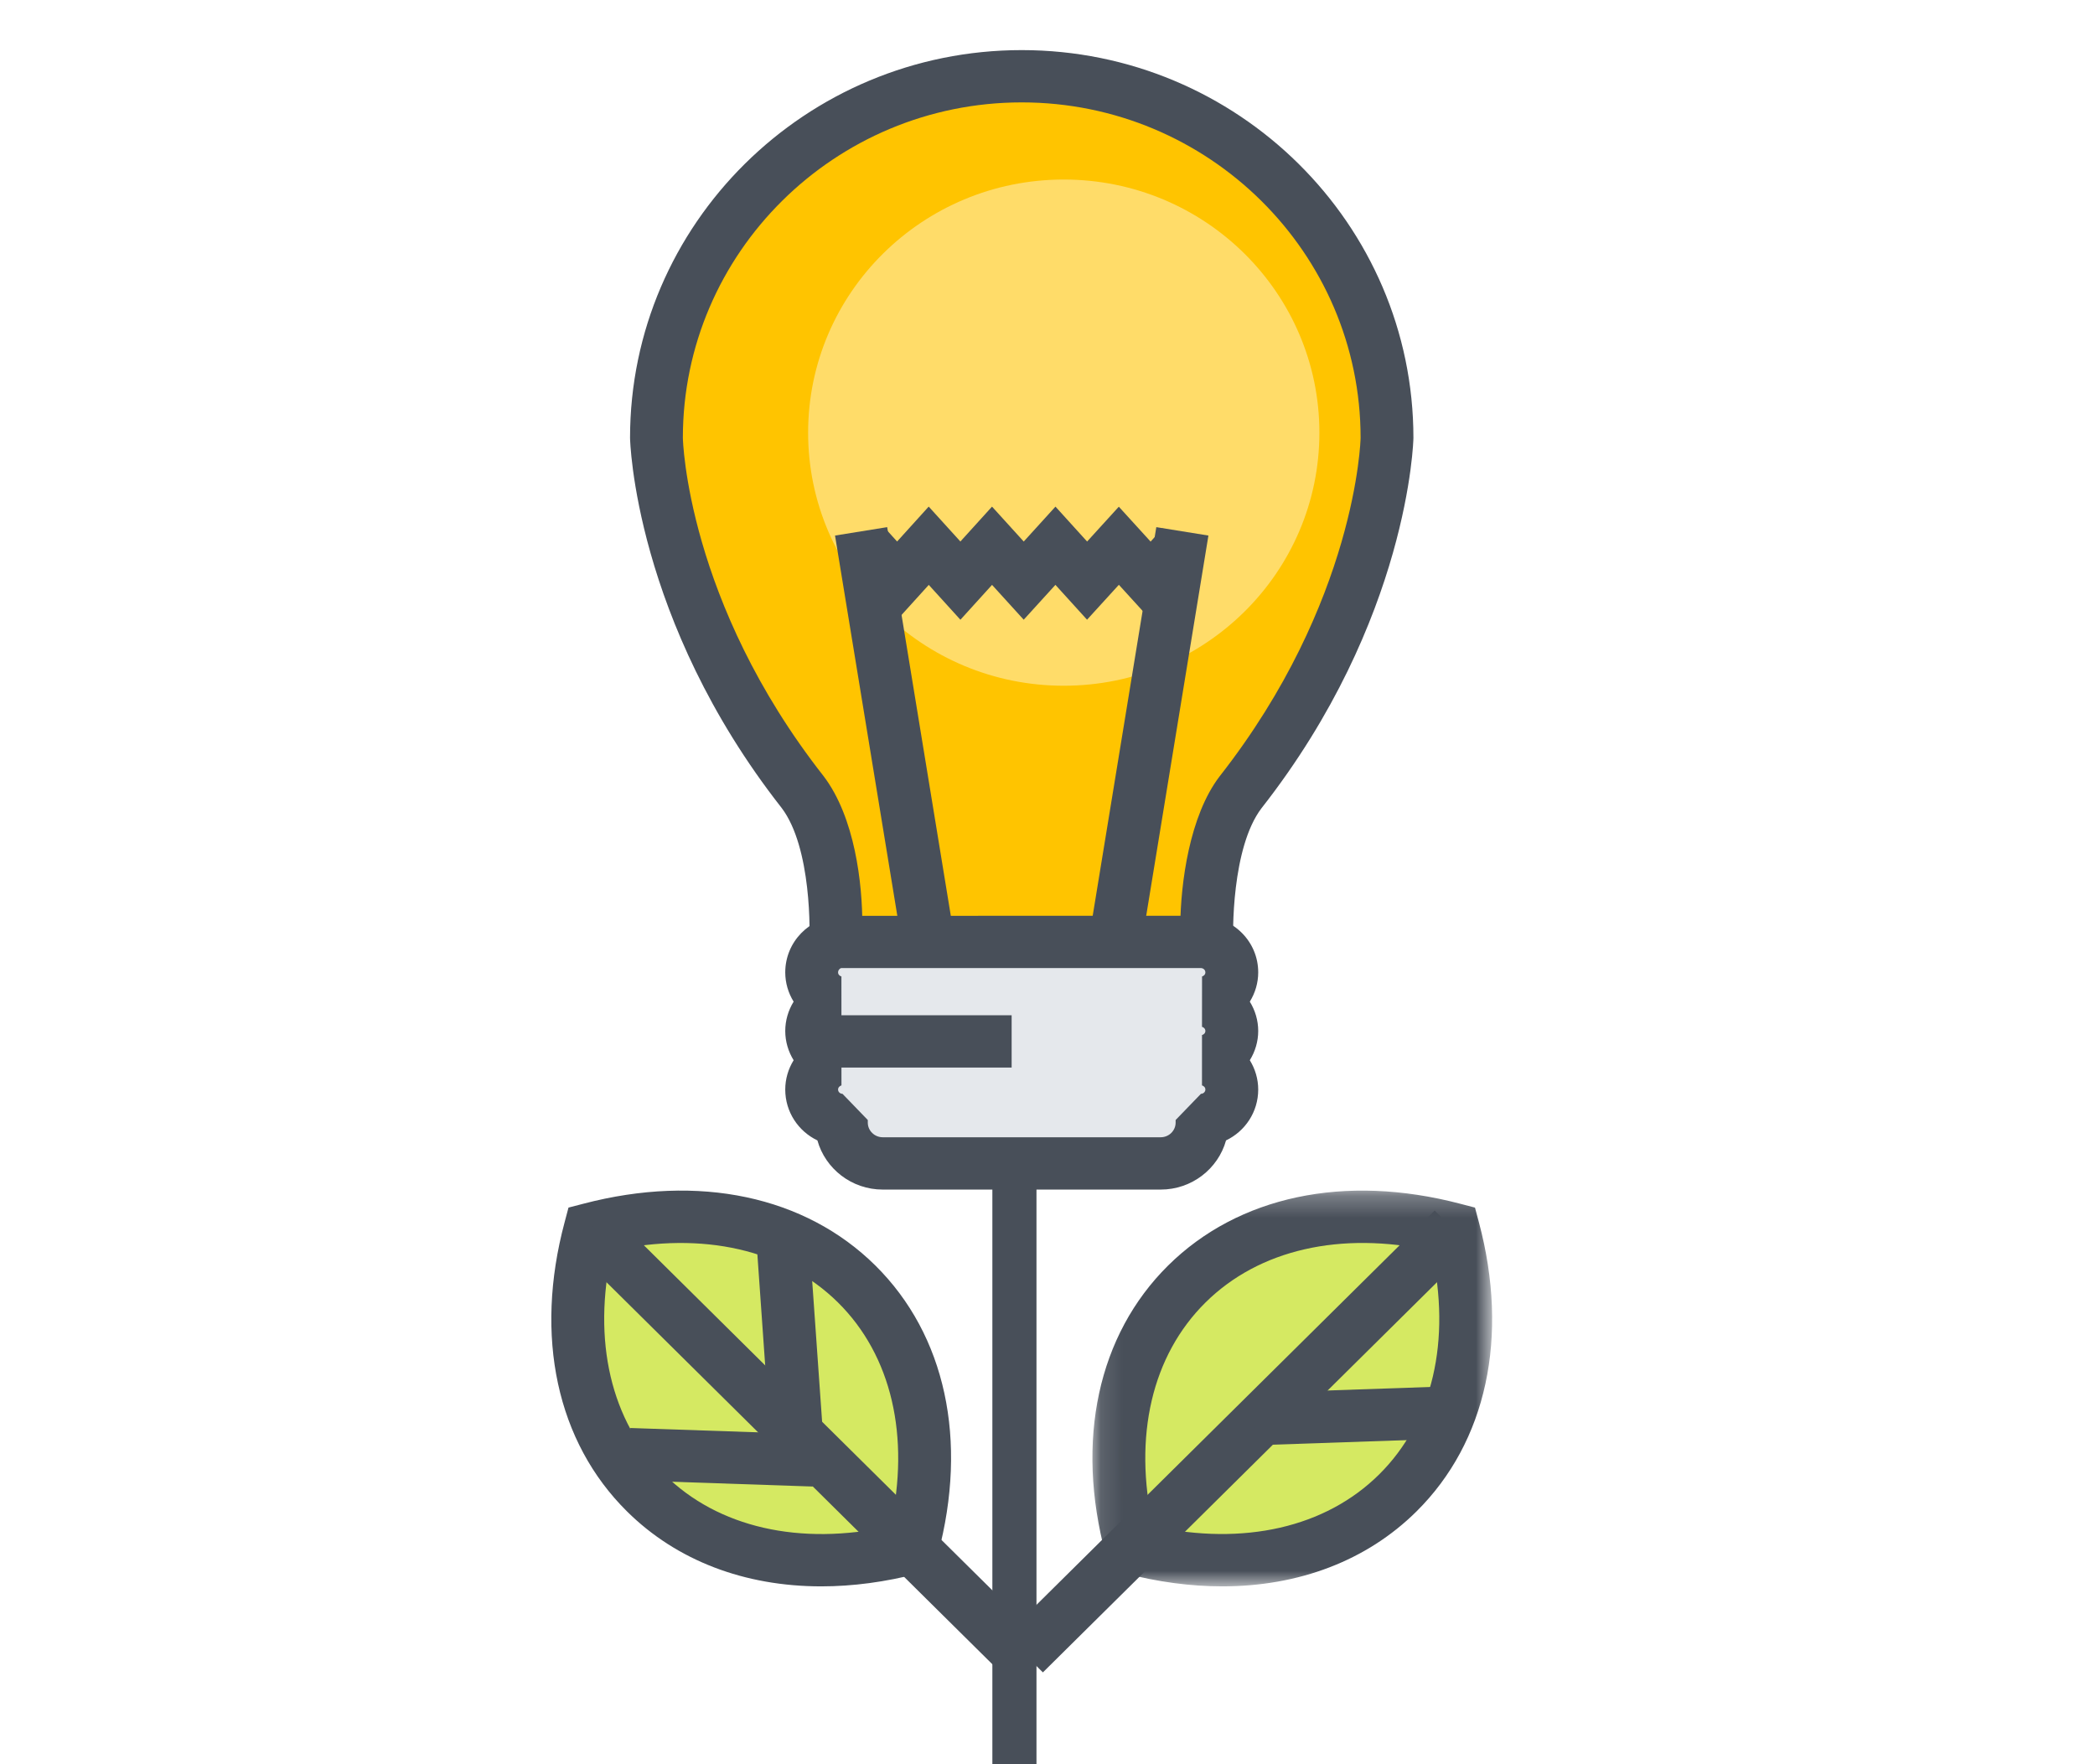 <?xml version="1.0" encoding="UTF-8"?>
<svg width="95px" height="80px" viewBox="0 0 95 80" version="1.1" xmlns="http://www.w3.org/2000/svg" xmlns:xlink="http://www.w3.org/1999/xlink">
    <!-- Generator: Sketch 51.1 (57501) - http://www.bohemiancoding.com/sketch -->
    <title>Icon 3</title>
    <desc>Created with Sketch.</desc>
    <defs>
        <polygon id="path-1" points="0.113 0.26 18.24 0.26 18.24 18.206 0.113 18.206"></polygon>
        <polygon id="path-3" points="0 82 42.662 82 42.662 0.272 0 0.272"></polygon>
    </defs>
    <g id="Icon-3" stroke="none" stroke-width="1" fill="none" fill-rule="evenodd">
        <g id="Group-44" transform="translate(25, 2)">
            <polygon id="Fill-1" fill="#484F59" points="20 81 22 81 22 33 20 33"></polygon>
            <g id="Group-43">
                <path d="M4.28,65.699 C7.252,68.644 11.769,69.398 16.37,68.194 C17.584,63.642 16.824,59.169 13.847,56.225 C10.874,53.282 6.356,52.526 1.759,53.73 C0.542,58.282 1.305,62.753 4.28,65.699" id="Fill-2" fill="#D5E962"></path>
                <path d="M2.751,54.712 C1.846,58.784 2.696,62.454 5.127,64.86 C7.555,67.267 11.263,68.11 15.379,67.213 C16.281,63.136 15.43,59.467 13.001,57.063 C10.57,54.659 6.865,53.819 2.751,54.712 M12.24,69.935 C8.771,69.935 5.688,68.771 3.433,66.537 C0.248,63.385 -0.783,58.605 0.602,53.427 L0.779,52.759 L1.454,52.584 C6.685,51.213 11.512,52.236 14.695,55.386 C17.877,58.536 18.91,63.313 17.528,68.496 L17.351,69.165 L16.675,69.34 C15.153,69.739 13.664,69.935 12.24,69.935" id="Fill-4" fill="#484F59"></path>
                <polygon id="Fill-6" fill="#484F59" points="20.373 73.836 0.912 54.57 2.606 52.893 22.067 72.161"></polygon>
                <polygon id="Fill-8" fill="#484F59" points="11.853 65.408 3.498 65.124 3.581 62.754 11.935 63.038"></polygon>
                <polygon id="Fill-10" fill="#484F59" points="9.916 63.01 9.272 53.859 11.661 53.695 12.306 62.845"></polygon>
                <path d="M38.385,65.699 C35.411,68.644 30.894,69.398 26.294,68.194 C25.08,63.642 25.839,59.169 28.816,56.225 C31.79,53.282 36.308,52.526 40.905,53.73 C42.119,58.282 41.359,62.753 38.385,65.699" id="Fill-12" fill="#D5E962"></path>
                <g id="Group-16" transform="translate(24.423, 51.729)">
                    <mask id="mask-2" fill="white">
                        <use xlink:href="#path-1"></use>
                    </mask>
                    <g id="Clip-15"></g>
                    <path d="M2.863,15.483 C6.977,16.379 10.686,15.537 13.115,13.131 C15.544,10.727 16.395,7.057 15.49,2.983 C11.376,2.088 7.669,2.93 5.241,5.334 C2.811,7.739 1.96,11.408 2.863,15.483 M6.001,18.206 C4.577,18.206 3.089,18.01 1.565,17.611 L0.89,17.437 L0.713,16.767 C-0.669,11.585 0.364,6.807 3.547,3.657 C6.73,0.508 11.556,-0.516 16.788,0.855 L17.462,1.031 L17.64,1.698 C19.022,6.879 17.991,11.657 14.809,14.808 L13.962,13.971 L14.809,14.808 C12.553,17.043 9.47,18.206 6.001,18.206" id="Fill-14" fill="#484F59" mask="url(#mask-2)"></path>
                </g>
                <polygon id="Fill-17" fill="#484F59" points="22.291 73.836 20.598 72.161 40.057 52.893 41.751 54.57"></polygon>
                <polygon id="Fill-19" fill="#484F59" points="31.89 63.539 31.807 61.169 40.16 60.883 40.243 63.253"></polygon>
                <path d="M4.768,17.856 C4.768,8.796 12.18,1.457 21.331,1.457 C30.482,1.457 37.896,8.796 37.896,17.856 C37.896,18.391 37.497,25.97 31.256,33.925 C29.431,36.325 29.732,41.149 29.747,41.149 L22.502,41.149 L20.151,41.149 L12.872,41.149 C12.888,41.149 13.223,36.325 11.403,33.925 C5.155,25.964 4.768,18.391 4.768,17.856" id="Fill-21" fill="#FFC400"></path>
                <path d="M34.829,17.62 C34.829,23.958 29.64,29.095 23.236,29.095 C16.834,29.095 11.645,23.958 11.645,17.62 C11.645,11.282 16.834,6.141 23.236,6.141 C29.64,6.141 34.829,11.282 34.829,17.62" id="Fill-23" fill="#FFDC69"></path>
                <path d="M14.104,39.964 L28.521,39.964 C28.54,38.04 28.937,35.002 30.299,33.212 C36.51,25.296 36.698,17.929 36.698,17.857 C36.698,9.469 29.804,2.643 21.331,2.643 C12.858,2.643 5.965,9.469 5.965,17.857 C5.965,17.929 6.148,25.297 12.349,33.197 C13.771,35.073 14.108,38.07 14.104,39.964 Z M29.747,42.335 L12.872,42.335 L12.872,41.15 L11.683,41.011 C11.75,40.318 11.802,36.426 10.445,34.637 C3.757,26.114 3.57,17.936 3.57,17.857 C3.57,8.16 11.537,0.272 21.331,0.272 C31.125,0.272 39.093,8.16 39.093,17.857 C39.093,17.936 38.906,26.106 32.202,34.652 C30.853,36.427 30.876,40.327 30.937,41.019 L29.747,41.122 L29.747,42.335 Z" id="Fill-25" fill="#484F59"></path>
                <path d="M17.158,41.082 L14.048,22.095" id="Fill-27" fill="#41A9D8"></path>
                <polygon id="Fill-29" fill="#484F59" points="15.976 41.272 12.865 22.285 15.23 21.904 18.339 40.892"></polygon>
                <path d="M25.508,41.083 L28.616,22.095" id="Fill-31" fill="#41A9D8"></path>
                <polygon id="Fill-33" fill="#484F59" points="26.69 41.273 24.326 40.893 27.434 21.904 29.797 22.285"></polygon>
                <polygon id="Fill-35" fill="#484F59" points="15.683 26.104 13.355 23.541 15.137 21.955 15.68 22.555 17.113 20.972 18.55 22.555 19.984 20.973 21.422 22.556 22.861 20.973 24.296 22.556 25.734 20.977 27.175 22.559 27.728 21.953 29.506 23.542 27.175 26.098 25.736 24.518 24.293 26.101 22.859 24.521 21.421 26.101 19.985 24.522 18.551 26.103 17.116 24.522"></polygon>
                <path d="M30.857,44.751 C30.857,44.114 30.421,43.586 29.83,43.42 C30.421,43.256 30.857,42.728 30.857,42.092 C30.857,41.346 30.258,40.745 29.508,40.712 L26.695,40.712 L15.967,40.712 L13.154,40.712 C12.406,40.745 11.806,41.346 11.806,42.092 C11.806,42.728 12.241,43.256 12.834,43.42 C12.241,43.586 11.806,44.114 11.806,44.751 C11.806,45.384 12.241,45.913 12.834,46.078 C12.241,46.243 11.806,46.77 11.806,47.405 C11.806,48.151 12.406,48.754 13.154,48.787 L13.154,48.908 C13.154,49.929 13.994,50.756 15.029,50.756 L17.844,50.756 L24.818,50.756 L27.633,50.756 C28.668,50.756 29.508,49.929 29.508,48.908 L29.508,48.787 C30.258,48.754 30.857,48.151 30.857,47.405 C30.857,46.77 30.421,46.243 29.83,46.078 C30.421,45.913 30.857,45.384 30.857,44.751" id="Fill-37" fill="#E5E8EC"></path>
                <path d="M13.153,41.898 C13.091,41.902 13.003,41.987 13.003,42.093 C13.003,42.192 13.079,42.259 13.155,42.278 L13.156,44.562 C13.08,44.584 13.003,44.649 13.003,44.751 C13.003,44.849 13.08,44.915 13.156,44.935 L13.157,47.218 C13.082,47.24 13.003,47.306 13.003,47.406 C13.003,47.511 13.091,47.598 13.203,47.6 L14.351,48.788 L14.351,48.907 C14.351,49.272 14.656,49.57 15.03,49.57 L27.633,49.57 C28.006,49.57 28.31,49.272 28.31,48.907 L28.31,48.788 L29.458,47.6 C29.571,47.598 29.659,47.511 29.659,47.406 C29.659,47.306 29.582,47.24 29.505,47.218 L29.506,44.935 C29.583,44.915 29.659,44.849 29.659,44.751 C29.659,44.649 29.583,44.584 29.506,44.562 L29.508,42.278 C29.583,42.259 29.659,42.192 29.659,42.093 C29.659,41.987 29.571,41.902 29.457,41.897 L13.153,41.898 Z M27.633,51.942 L15.03,51.942 C13.617,51.942 12.425,50.997 12.066,49.713 C11.198,49.297 10.608,48.419 10.608,47.406 C10.608,46.927 10.746,46.469 10.988,46.077 C10.746,45.685 10.608,45.229 10.608,44.751 C10.608,44.271 10.746,43.813 10.988,43.421 C10.746,43.029 10.608,42.572 10.608,42.093 C10.608,40.714 11.704,39.587 13.102,39.528 L29.509,39.527 C30.958,39.587 32.055,40.714 32.055,42.093 C32.055,42.572 31.916,43.029 31.674,43.421 C31.916,43.813 32.055,44.271 32.055,44.751 C32.055,45.229 31.916,45.685 31.674,46.077 C31.916,46.469 32.055,46.927 32.055,47.406 C32.055,48.42 31.464,49.297 30.596,49.713 C30.238,50.997 29.046,51.942 27.633,51.942 Z" id="Fill-39" fill="#484F59"></path>
                <mask id="mask-4" fill="white">
                    <use xlink:href="#path-3"></use>
                </mask>
                <g id="Clip-42"></g>
                <polygon id="Fill-41" fill="#484F59" mask="url(#mask-4)" points="12.627 46.409 20.874 46.409 20.874 44.038 12.627 44.038"></polygon>
            </g>
        </g>
    </g>
</svg>